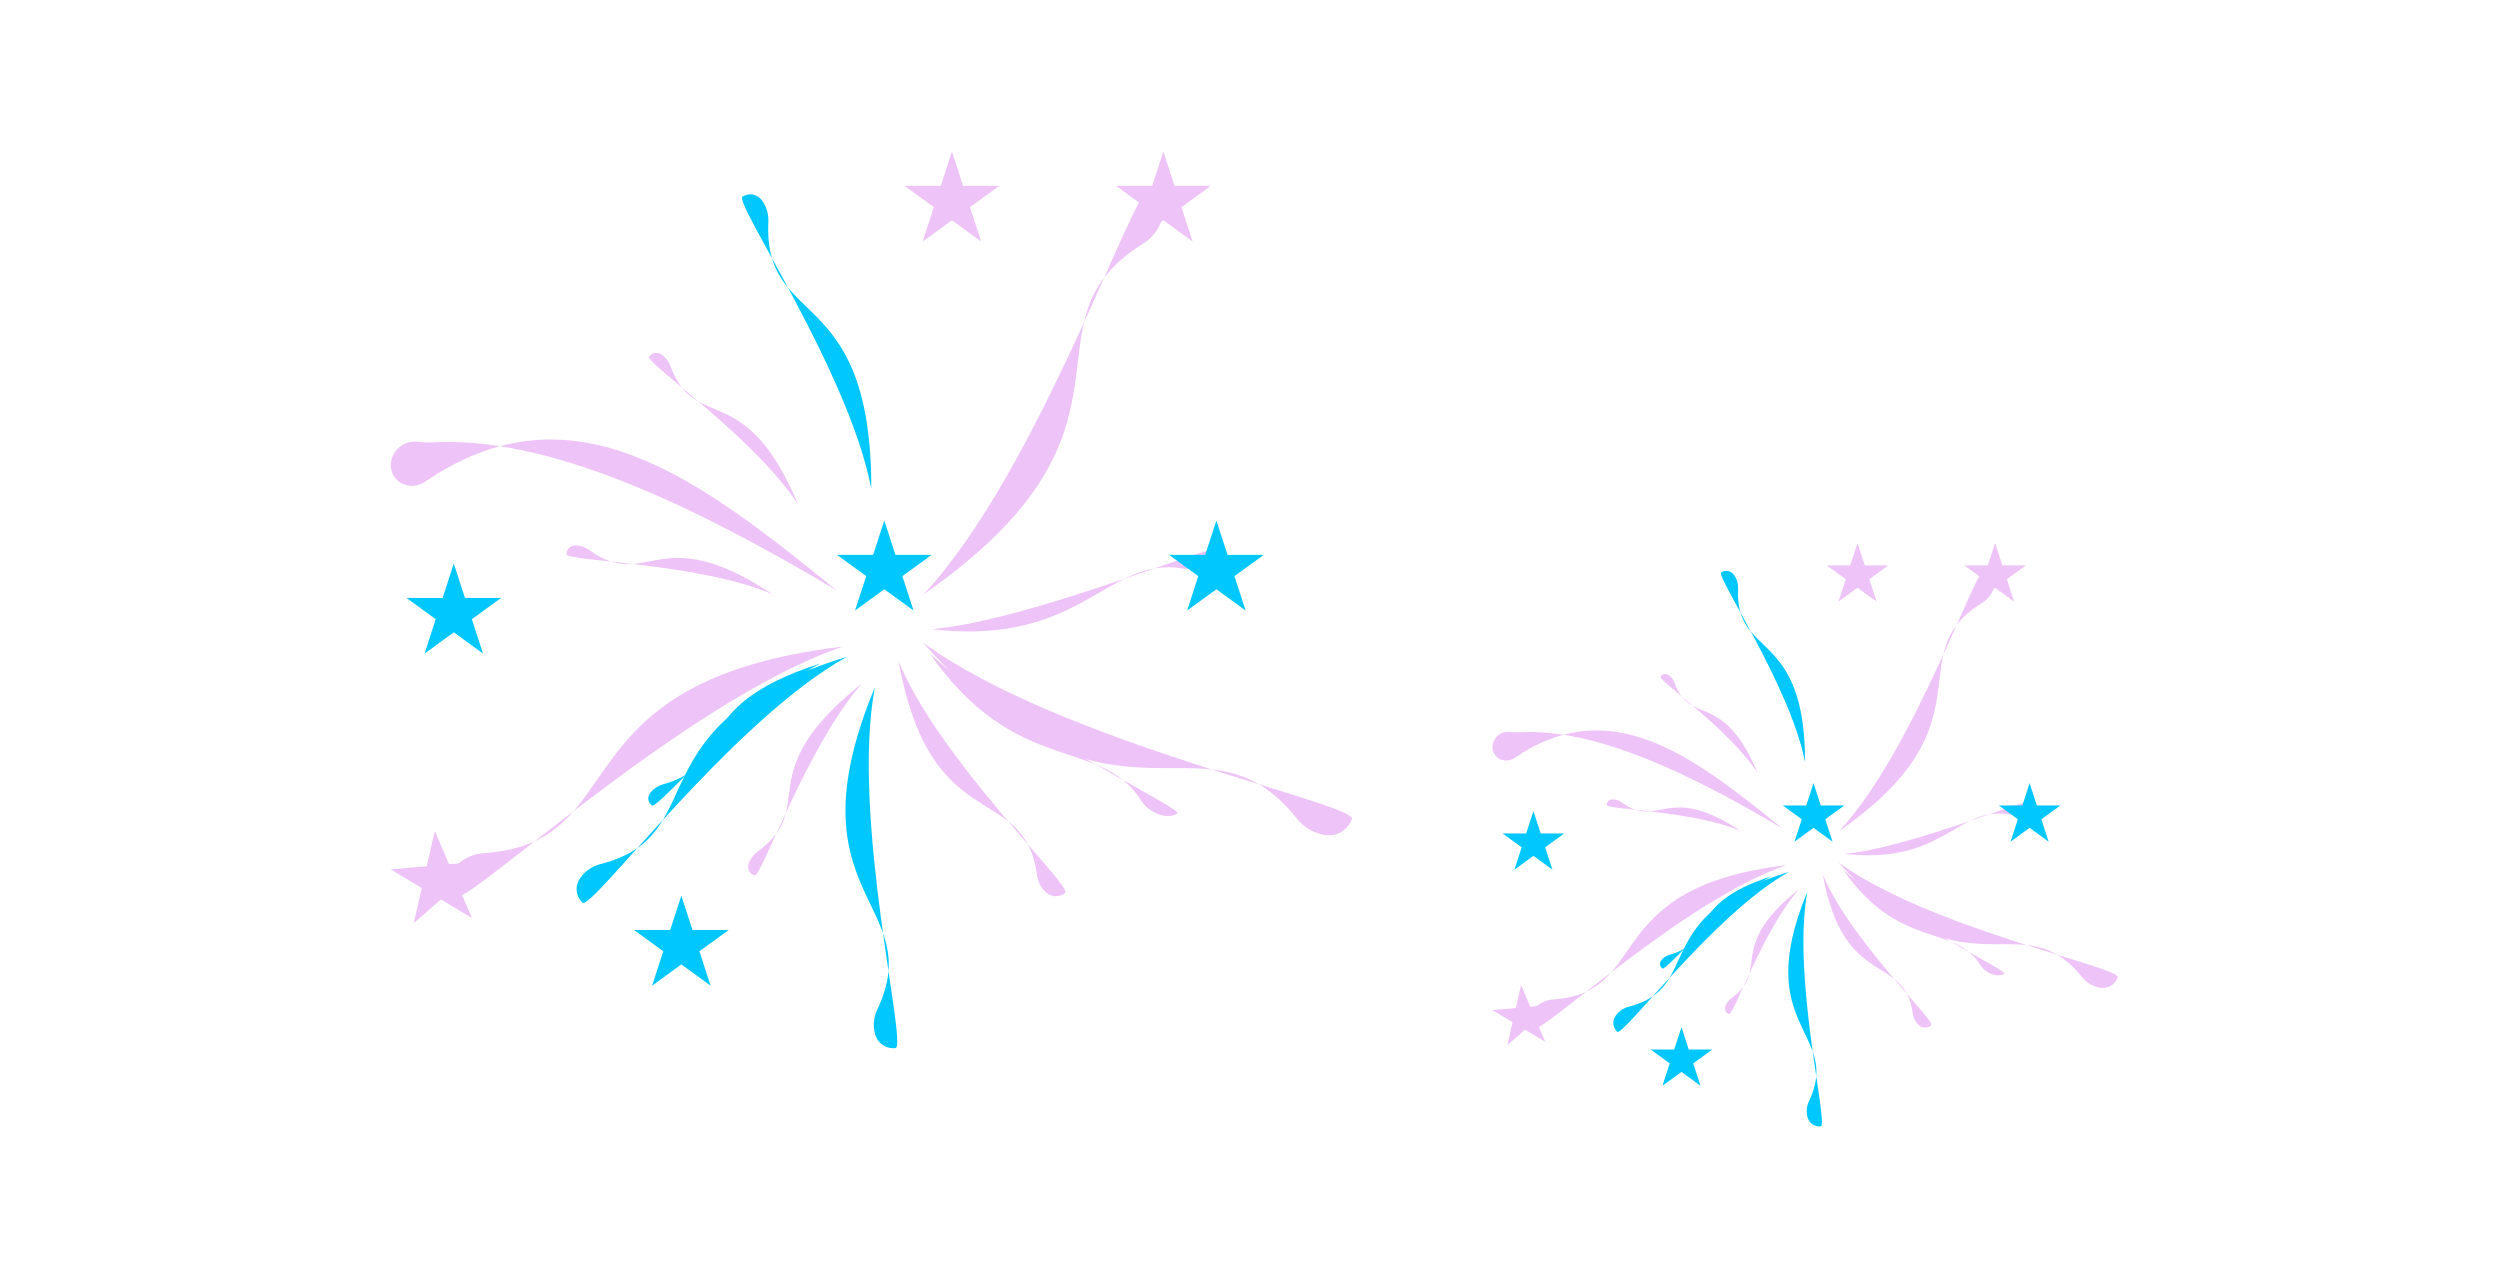 <svg width="528" height="270" viewBox="0 0 528 270" fill="none" xmlns="http://www.w3.org/2000/svg">
<path d="M82.806 96.669C83.618 94.39 85.882 93.044 88.187 93.303C89.148 93.41 90.108 93.496 91.073 93.439C115.143 92.023 144.955 105.805 176.692 124.679C147.639 101.17 121.049 80.375 89.775 101.746C87.541 103.272 84.376 102.733 83.076 100.36C82.555 99.406 82.366 98.264 82.677 97.085C82.714 96.946 82.757 96.808 82.806 96.669Z" fill="#EEC3F7"/>
<path d="M243.339 40.282C245.323 41.547 246.139 43.953 245.478 46.097L245.403 46.339C244.741 48.492 243.297 50.301 241.385 51.491C214.016 68.529 245.704 90.335 195.051 125.531C219.579 99.284 239.754 38.502 242.819 39.992C242.996 40.077 243.169 40.174 243.339 40.282Z" fill="#EEC3F7"/>
<path d="M285.29 173.519C284.269 175.639 281.978 176.735 279.77 176.333L279.521 176.288C277.305 175.885 275.337 174.667 273.928 172.909C253.762 147.756 235.872 181.808 194.912 135.691C223.885 156.931 286.632 169.748 285.517 172.968C285.453 173.154 285.377 173.338 285.29 173.519Z" fill="#EEC3F7"/>
<path d="M248.429 171.947C247.379 172.53 245.685 172.448 244.318 171.816L244.163 171.745C242.79 171.111 241.728 170.221 241.127 169.248C232.532 155.321 214.684 164.359 196.324 137.959C211.375 152.313 249.989 170.808 248.677 171.788C248.602 171.844 248.519 171.897 248.429 171.947Z" fill="#EEC3F7"/>
<path d="M256.712 116.398C256.453 117.571 255.269 118.785 253.889 119.39L253.733 119.459C252.348 120.066 250.978 120.272 249.851 120.077C233.726 117.281 228.662 136.635 196.726 132.882C217.45 131.128 256.893 114.475 256.757 116.107C256.75 116.201 256.735 116.298 256.712 116.398Z" fill="#EEC3F7"/>
<path d="M95.332 189.144C94.175 187.096 94.584 184.588 96.174 183.006L96.354 182.827C97.95 181.238 100.074 180.319 102.321 180.165C134.486 177.975 116.749 143.843 177.997 136.555C144.016 148.209 97.661 192.399 95.655 189.645C95.539 189.486 95.431 189.319 95.332 189.144Z" fill="#EEC3F7"/>
<path d="M224.685 188.776C223.496 189.57 221.969 189.412 220.953 188.487L220.838 188.383C219.818 187.455 219.182 186.176 219.003 184.791C216.434 164.97 196.549 177.235 189.78 139.61C198.123 160.197 226.557 187.212 224.975 188.558C224.884 188.635 224.787 188.708 224.685 188.776Z" fill="#EEC3F7"/>
<path d="M188.661 221.377C186.839 221.392 185.305 220.167 184.845 218.486L184.793 218.296C184.33 216.609 184.521 214.815 185.276 213.227C196.072 190.49 166.297 189.684 184.755 145.212C179.645 172.759 191.744 221.02 189.122 221.347C188.971 221.366 188.817 221.376 188.661 221.377Z" fill="#00C7FD"/>
<path d="M122.696 190.306C121.522 188.912 121.486 186.949 122.488 185.522L122.601 185.361C123.605 183.929 125.108 182.932 126.813 182.499C151.209 176.309 132.836 152.865 178.858 138.71C154.384 152.348 124.937 192.452 123.013 190.641C122.902 190.537 122.796 190.425 122.696 190.306Z" fill="#00C7FD"/>
<path d="M137.498 169.952C136.755 169.258 136.735 168.214 137.371 167.413L137.443 167.323C138.082 166.518 139.035 165.925 140.116 165.625C155.586 161.321 143.968 149.596 173.153 140.157C157.626 148.43 138.916 171.002 137.698 170.117C137.628 170.066 137.561 170.011 137.498 169.952Z" fill="#00C7FD"/>
<path d="M159.133 184.785C158.194 184.396 157.808 183.426 158.122 182.453L158.158 182.343C158.473 181.365 159.157 180.475 160.063 179.814C173.034 170.348 158.036 163.453 182.043 144.361C170.413 157.563 160.829 185.27 159.379 184.869C159.295 184.846 159.213 184.818 159.133 184.785Z" fill="#EEC3F7"/>
<path d="M95.84 119.024L98.2 126.285H105.834L99.658 130.772L102.017 138.033L95.84 133.546L89.664 138.033L92.023 130.772L85.847 126.285H93.481L95.84 119.024Z" fill="#00C7FD"/>
<path d="M201.048 32L203.408 39.261H211.042L204.866 43.748L207.225 51.009L201.048 46.522L194.872 51.009L197.231 43.748L191.055 39.261H198.689L201.048 32Z" fill="#EEC3F7"/>
<path d="M256.9 109.932L259.259 117.193H266.894L260.717 121.68L263.076 128.941L256.9 124.454L250.724 128.941L253.083 121.68L246.906 117.193H254.541L256.9 109.932Z" fill="#00C7FD"/>
<path d="M143.899 189.163L146.258 196.423H153.893L147.716 200.911L150.075 208.172L143.899 203.684L137.723 208.172L140.082 200.911L133.905 196.423H141.54L143.899 189.163Z" fill="#00C7FD"/>
<path d="M186.761 109.932L189.121 117.193H196.755L190.579 121.68L192.938 128.941L186.761 124.454L180.585 128.941L182.944 121.68L176.768 117.193H184.402L186.761 109.932Z" fill="#00C7FD"/>
<path d="M245.704 32L248.063 39.261H255.697L249.521 43.748L251.88 51.009L245.704 46.522L239.527 51.009L241.886 43.748L235.71 39.261H243.344L245.704 32Z" fill="#EEC3F7"/>
<path d="M91.839 175.502L94.831 182.526L102.436 181.851L96.68 186.867L99.672 193.891L93.123 189.967L87.367 194.983L89.075 187.542L82.526 183.618L90.131 182.943L91.839 175.502Z" fill="#EEC3F7"/>
<path d="M157.15 41.354C158.527 40.676 160.075 41.133 160.951 42.362L161.05 42.5C161.93 43.733 162.348 45.292 162.275 46.887C161.225 69.711 184.053 59.508 184.016 103.181C179.245 78.438 154.924 42.776 156.81 41.547C156.919 41.477 157.032 41.412 157.15 41.354Z" fill="#00C7FD"/>
<path d="M137.241 75.185C137.852 74.423 138.853 74.318 139.671 74.856L139.764 74.917C140.585 75.456 141.227 76.313 141.598 77.314C146.907 91.643 157.295 79.647 168.578 106.572C159.45 92.516 136.339 76.618 137.097 75.389C137.141 75.319 137.189 75.251 137.241 75.185Z" fill="#EEC3F7"/>
<path d="M119.669 116.835C119.752 115.862 120.526 115.218 121.505 115.21L121.616 115.21C122.599 115.201 123.609 115.556 124.474 116.182C136.853 125.141 138.818 109.395 163.166 125.501C147.764 118.892 119.716 118.528 119.663 117.085C119.659 117.002 119.661 116.919 119.669 116.835Z" fill="#EEC3F7"/>
<path d="M315.378 156.763C315.906 155.28 317.38 154.404 318.88 154.572C319.505 154.643 320.129 154.698 320.757 154.661C336.418 153.74 355.815 162.707 376.464 174.987C357.561 159.692 340.26 146.161 319.912 160.066C318.459 161.059 316.4 160.708 315.554 159.164C315.215 158.544 315.092 157.8 315.294 157.034C315.318 156.943 315.346 156.853 315.378 156.763Z" fill="#EEC3F7"/>
<path d="M419.827 120.076C421.118 120.899 421.649 122.464 421.219 123.859L421.17 124.016C420.739 125.417 419.8 126.594 418.556 127.368C400.749 138.454 421.366 152.642 388.409 175.542C404.368 158.464 417.495 118.917 419.489 119.886C419.604 119.942 419.717 120.005 419.827 120.076Z" fill="#EEC3F7"/>
<path d="M447.123 206.764C446.459 208.144 444.968 208.857 443.531 208.595L443.369 208.566C441.927 208.304 440.647 207.511 439.73 206.368C426.609 190.002 414.97 212.158 388.319 182.152C407.17 195.972 447.996 204.311 447.27 206.406C447.229 206.527 447.179 206.646 447.123 206.764Z" fill="#EEC3F7"/>
<path d="M423.14 205.742C422.457 206.121 421.354 206.068 420.465 205.657L420.364 205.61C419.471 205.198 418.78 204.619 418.389 203.986C412.796 194.924 401.184 200.804 389.238 183.628C399.031 192.967 424.155 205 423.301 205.638C423.252 205.675 423.198 205.709 423.14 205.742Z" fill="#EEC3F7"/>
<path d="M428.529 169.6C428.36 170.363 427.589 171.153 426.692 171.546L426.59 171.591C425.689 171.986 424.798 172.12 424.065 171.993C413.573 170.174 410.278 182.766 389.499 180.325C402.983 179.183 428.646 168.348 428.558 169.41C428.553 169.471 428.543 169.534 428.529 169.6Z" fill="#EEC3F7"/>
<path d="M323.529 216.931C322.775 215.598 323.041 213.967 324.077 212.937L324.193 212.821C325.232 211.787 326.614 211.189 328.076 211.089C349.003 209.663 337.463 187.456 377.313 182.714C355.204 190.297 325.044 219.049 323.738 217.257C323.663 217.153 323.593 217.045 323.529 216.931Z" fill="#EEC3F7"/>
<path d="M407.69 216.691C406.916 217.208 405.922 217.105 405.262 216.503L405.187 216.435C404.523 215.832 404.109 214.999 403.993 214.098C402.322 201.202 389.384 209.182 384.979 184.702C390.408 198.097 408.908 215.674 407.878 216.549C407.819 216.6 407.756 216.647 407.69 216.691Z" fill="#EEC3F7"/>
<path d="M384.252 237.903C383.066 237.913 382.068 237.116 381.769 236.022L381.735 235.898C381.434 234.8 381.558 233.633 382.049 232.6C389.074 217.807 369.701 217.282 381.71 188.347C378.386 206.27 386.258 237.671 384.552 237.883C384.453 237.895 384.353 237.902 384.252 237.903Z" fill="#00C7FD"/>
<path d="M341.333 217.687C340.569 216.78 340.546 215.502 341.197 214.574L341.271 214.469C341.924 213.537 342.902 212.889 344.011 212.607C359.885 208.58 347.93 193.326 377.874 184.116C361.95 192.99 342.791 219.083 341.539 217.905C341.467 217.837 341.398 217.764 341.333 217.687Z" fill="#00C7FD"/>
<path d="M350.963 204.443C350.48 203.992 350.467 203.313 350.881 202.792L350.928 202.733C351.343 202.21 351.964 201.824 352.667 201.628C362.732 198.828 355.173 191.199 374.162 185.058C364.059 190.441 351.886 205.127 351.094 204.551C351.048 204.518 351.005 204.482 350.963 204.443Z" fill="#00C7FD"/>
<path d="M365.039 214.094C364.428 213.842 364.177 213.21 364.382 212.577L364.405 212.505C364.609 211.87 365.055 211.29 365.644 210.86C374.084 204.701 364.326 200.215 379.945 187.793C372.379 196.383 366.143 214.41 365.199 214.149C365.145 214.134 365.091 214.116 365.039 214.094Z" fill="#EEC3F7"/>
<path d="M323.859 171.308L325.394 176.032H330.361L326.342 178.952L327.877 183.676L323.859 180.756L319.84 183.676L321.375 178.952L317.356 176.032H322.324L323.859 171.308Z" fill="#00C7FD"/>
<path d="M392.311 114.687L393.846 119.411H398.813L394.795 122.331L396.33 127.055L392.311 124.135L388.292 127.055L389.827 122.331L385.809 119.411H390.776L392.311 114.687Z" fill="#EEC3F7"/>
<path d="M428.65 165.392L430.185 170.116H435.152L431.133 173.036L432.668 177.76L428.65 174.84L424.631 177.76L426.166 173.036L422.147 170.116H427.115L428.65 165.392Z" fill="#00C7FD"/>
<path d="M355.127 216.943L356.662 221.667H361.63L357.611 224.587L359.146 229.311L355.127 226.391L351.109 229.311L352.644 224.587L348.625 221.667H353.592L355.127 216.943Z" fill="#00C7FD"/>
<path d="M383.015 165.392L384.55 170.116H389.517L385.499 173.036L387.034 177.76L383.015 174.84L378.996 177.76L380.531 173.036L376.513 170.116H381.48L383.015 165.392Z" fill="#00C7FD"/>
<path d="M421.366 114.687L422.901 119.411H427.868L423.849 122.331L425.384 127.055L421.366 124.135L417.347 127.055L418.882 122.331L414.863 119.411H419.831L421.366 114.687Z" fill="#EEC3F7"/>
<path d="M321.255 208.055L323.202 212.625L328.15 212.186L324.405 215.449L326.352 220.019L322.091 217.466L318.346 220.73L319.457 215.888L315.196 213.335L320.144 212.896L321.255 208.055Z" fill="#EEC3F7"/>
<path d="M363.75 120.773C364.646 120.332 365.653 120.629 366.223 121.428L366.287 121.519C366.86 122.32 367.132 123.335 367.084 124.373C366.401 139.223 381.254 132.585 381.23 161C378.126 144.901 362.302 121.698 363.529 120.899C363.599 120.853 363.673 120.81 363.75 120.773Z" fill="#00C7FD"/>
<path d="M350.796 142.785C351.193 142.289 351.845 142.22 352.377 142.571L352.437 142.61C352.971 142.961 353.389 143.518 353.631 144.17C357.085 153.493 363.843 145.688 371.185 163.206C365.246 154.061 350.209 143.717 350.702 142.918C350.731 142.872 350.762 142.827 350.796 142.785Z" fill="#EEC3F7"/>
<path d="M339.362 169.884C339.417 169.251 339.92 168.832 340.557 168.827L340.629 168.826C341.269 168.821 341.926 169.052 342.489 169.459C350.543 175.288 351.822 165.043 367.664 175.522C357.642 171.222 339.393 170.985 339.358 170.046C339.356 169.992 339.358 169.938 339.362 169.884Z" fill="#EEC3F7"/>
</svg>
